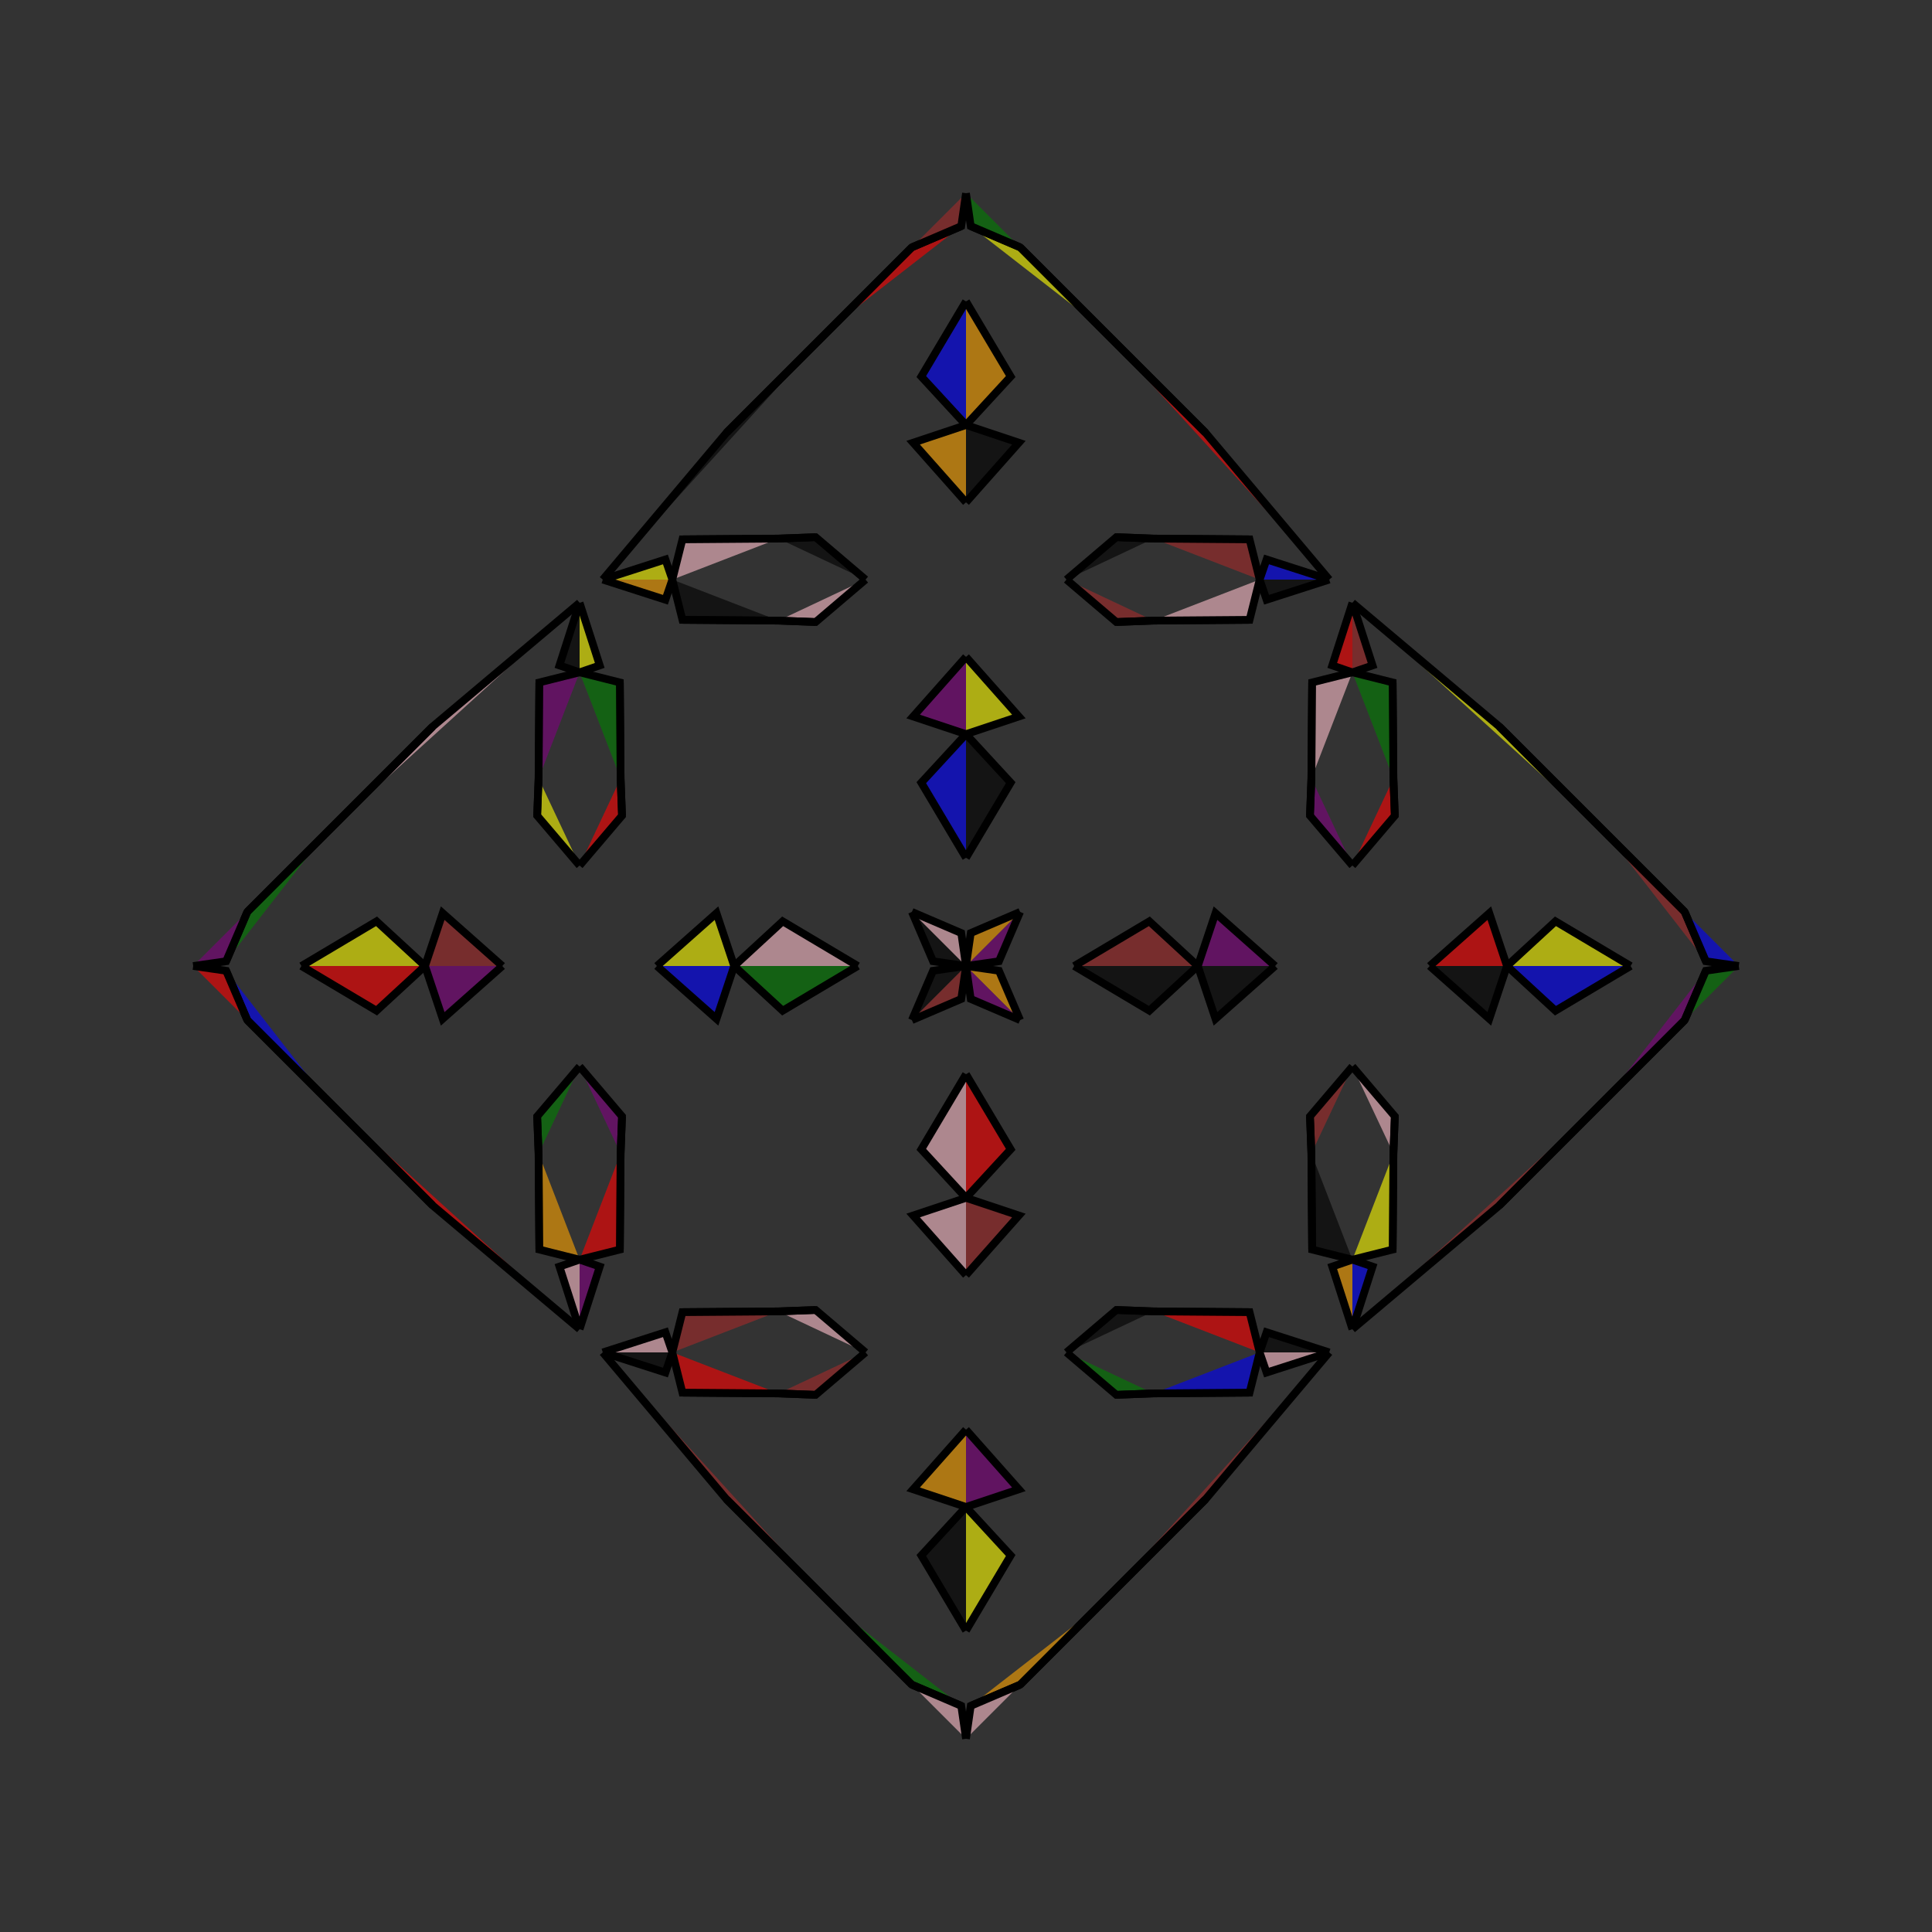 <?xml version="1.0" encoding="UTF-8"?>
<svg xmlns="http://www.w3.org/2000/svg" xmlns:xlink="http://www.w3.org/1999/xlink"
     width="250" height="250" viewBox="-125.0 -125.0 250 250">
<rect x="-125.0" y="-125.0" width="250" height="250" fill="#333333" stroke="none"/>
<defs>
</defs>
<path d="M14.0,-0.0 L23.724,-5.784 L30.0,-0.0" fill="brown" fill-opacity="0.6" stroke="black" stroke-width="1" />
<path d="M14.0,-0.0 L23.724,5.784 L30.0,-0.0" fill="black" fill-opacity="0.6" stroke="black" stroke-width="1" />
<path d="M30.0,-0.0 L32.285,-6.84 L40.0,-0.0" fill="purple" fill-opacity="0.6" stroke="black" stroke-width="1" />
<path d="M30.0,-0.0 L32.285,6.84 L40.0,-0.0" fill="black" fill-opacity="0.6" stroke="black" stroke-width="1" />
<path d="M50.0,-13.0 L44.51,-19.453 L44.693,-24.263" fill="purple" fill-opacity="0.6" stroke="black" stroke-width="1" />
<path d="M50.0,13.0 L44.51,19.453 L44.693,24.263" fill="brown" fill-opacity="0.6" stroke="black" stroke-width="1" />
<path d="M44.51,-19.453 L44.693,-24.263 L44.791,-36.692" fill="green" fill-opacity="0.6" stroke="black" stroke-width="1" />
<path d="M44.51,19.453 L44.693,24.263 L44.791,36.692" fill="black" fill-opacity="0.6" stroke="black" stroke-width="1" />
<path d="M44.693,-24.263 L44.791,-36.692 L50.0,-38.0" fill="pink" fill-opacity="0.6" stroke="black" stroke-width="1" />
<path d="M44.693,24.263 L44.791,36.692 L50.0,38.0" fill="black" fill-opacity="0.6" stroke="black" stroke-width="1" />
<path d="M50.0,-38.0 L47.392,-38.895 L50.0,-47.0" fill="red" fill-opacity="0.6" stroke="black" stroke-width="1" />
<path d="M50.0,38.0 L47.392,38.895 L50.0,47.0" fill="orange" fill-opacity="0.6" stroke="black" stroke-width="1" />
<path d="M47.0,50.0 L31.0,69.0 L17.0,83.0" fill="brown" fill-opacity="0.6" stroke="black" stroke-width="1" />
<path d="M47.0,-50.0 L31.0,-69.0 L17.0,-83.0" fill="red" fill-opacity="0.6" stroke="black" stroke-width="1" />
<path d="M31.0,69.0 L17.0,83.0 L7.0,93.0" fill="yellow" fill-opacity="0.6" stroke="black" stroke-width="1" />
<path d="M31.0,-69.0 L17.0,-83.0 L7.0,-93.0" fill="orange" fill-opacity="0.6" stroke="black" stroke-width="1" />
<path d="M17.0,83.0 L7.0,93.0 L0.614,95.736" fill="orange" fill-opacity="0.6" stroke="black" stroke-width="1" />
<path d="M17.0,-83.0 L7.0,-93.0 L0.614,-95.736" fill="yellow" fill-opacity="0.6" stroke="black" stroke-width="1" />
<path d="M7.0,-7.0 L4.264,-0.614 L0.0,-0.0" fill="purple" fill-opacity="0.6" stroke="black" stroke-width="1" />
<path d="M7.0,7.0 L4.264,0.614 L0.0,-0.0" fill="orange" fill-opacity="0.6" stroke="black" stroke-width="1" />
<path d="M-14.0,-0.0 L-23.724,-5.784 L-30.0,-0.0" fill="pink" fill-opacity="0.6" stroke="black" stroke-width="1" />
<path d="M-14.0,-0.0 L-23.724,5.784 L-30.0,-0.0" fill="green" fill-opacity="0.6" stroke="black" stroke-width="1" />
<path d="M-30.0,-0.0 L-32.285,-6.84 L-40.0,-0.0" fill="yellow" fill-opacity="0.6" stroke="black" stroke-width="1" />
<path d="M-30.0,-0.0 L-32.285,6.84 L-40.0,-0.0" fill="blue" fill-opacity="0.6" stroke="black" stroke-width="1" />
<path d="M-50.0,-13.0 L-44.51,-19.453 L-44.693,-24.263" fill="red" fill-opacity="0.6" stroke="black" stroke-width="1" />
<path d="M-50.0,13.0 L-44.51,19.453 L-44.693,24.263" fill="purple" fill-opacity="0.6" stroke="black" stroke-width="1" />
<path d="M-44.51,-19.453 L-44.693,-24.263 L-44.791,-36.692" fill="purple" fill-opacity="0.6" stroke="black" stroke-width="1" />
<path d="M-44.51,19.453 L-44.693,24.263 L-44.791,36.692" fill="yellow" fill-opacity="0.6" stroke="black" stroke-width="1" />
<path d="M-44.693,-24.263 L-44.791,-36.692 L-50.0,-38.0" fill="green" fill-opacity="0.6" stroke="black" stroke-width="1" />
<path d="M-44.693,24.263 L-44.791,36.692 L-50.0,38.0" fill="red" fill-opacity="0.6" stroke="black" stroke-width="1" />
<path d="M-50.0,-38.0 L-47.392,-38.895 L-50.0,-47.0" fill="yellow" fill-opacity="0.6" stroke="black" stroke-width="1" />
<path d="M-50.0,38.0 L-47.392,38.895 L-50.0,47.0" fill="purple" fill-opacity="0.6" stroke="black" stroke-width="1" />
<path d="M-47.0,50.0 L-31.0,69.0 L-17.0,83.0" fill="brown" fill-opacity="0.6" stroke="black" stroke-width="1" />
<path d="M-47.0,-50.0 L-31.0,-69.0 L-17.0,-83.0" fill="black" fill-opacity="0.6" stroke="black" stroke-width="1" />
<path d="M-31.0,69.0 L-17.0,83.0 L-7.0,93.0" fill="blue" fill-opacity="0.6" stroke="black" stroke-width="1" />
<path d="M-31.0,-69.0 L-17.0,-83.0 L-7.0,-93.0" fill="pink" fill-opacity="0.6" stroke="black" stroke-width="1" />
<path d="M-17.0,83.0 L-7.0,93.0 L-0.614,95.736" fill="green" fill-opacity="0.6" stroke="black" stroke-width="1" />
<path d="M-17.0,-83.0 L-7.0,-93.0 L-0.614,-95.736" fill="red" fill-opacity="0.6" stroke="black" stroke-width="1" />
<path d="M-7.0,-7.0 L-4.264,-0.614 L0.0,-0.0" fill="black" fill-opacity="0.6" stroke="black" stroke-width="1" />
<path d="M-7.0,7.0 L-4.264,0.614 L0.0,-0.0" fill="black" fill-opacity="0.6" stroke="black" stroke-width="1" />
<path d="M86.0,-0.0 L76.276,5.784 L70.0,-0.0" fill="blue" fill-opacity="0.6" stroke="black" stroke-width="1" />
<path d="M86.0,-0.0 L76.276,-5.784 L70.0,-0.0" fill="yellow" fill-opacity="0.6" stroke="black" stroke-width="1" />
<path d="M70.0,-0.0 L67.715,6.84 L60.0,-0.0" fill="black" fill-opacity="0.6" stroke="black" stroke-width="1" />
<path d="M70.0,-0.0 L67.715,-6.84 L60.0,-0.0" fill="red" fill-opacity="0.6" stroke="black" stroke-width="1" />
<path d="M50.0,13.0 L55.49,19.453 L55.307,24.263" fill="pink" fill-opacity="0.6" stroke="black" stroke-width="1" />
<path d="M50.0,-13.0 L55.49,-19.453 L55.307,-24.263" fill="red" fill-opacity="0.6" stroke="black" stroke-width="1" />
<path d="M55.49,19.453 L55.307,24.263 L55.209,36.692" fill="purple" fill-opacity="0.6" stroke="black" stroke-width="1" />
<path d="M55.49,-19.453 L55.307,-24.263 L55.209,-36.692" fill="brown" fill-opacity="0.6" stroke="black" stroke-width="1" />
<path d="M55.307,24.263 L55.209,36.692 L50.0,38.0" fill="yellow" fill-opacity="0.6" stroke="black" stroke-width="1" />
<path d="M55.307,-24.263 L55.209,-36.692 L50.0,-38.0" fill="green" fill-opacity="0.6" stroke="black" stroke-width="1" />
<path d="M50.0,38.0 L52.608,38.895 L50.0,47.0" fill="blue" fill-opacity="0.6" stroke="black" stroke-width="1" />
<path d="M50.0,-38.0 L52.608,-38.895 L50.0,-47.0" fill="brown" fill-opacity="0.6" stroke="black" stroke-width="1" />
<path d="M50.0,47.0 L69.0,31.0 L83.0,17.0" fill="brown" fill-opacity="0.6" stroke="black" stroke-width="1" />
<path d="M50.0,-47.0 L69.0,-31.0 L83.0,-17.0" fill="yellow" fill-opacity="0.6" stroke="black" stroke-width="1" />
<path d="M69.0,31.0 L83.0,17.0 L93.0,7.0" fill="blue" fill-opacity="0.6" stroke="black" stroke-width="1" />
<path d="M69.0,-31.0 L83.0,-17.0 L93.0,-7.0" fill="pink" fill-opacity="0.6" stroke="black" stroke-width="1" />
<path d="M83.0,17.0 L93.0,7.0 L95.736,0.614" fill="purple" fill-opacity="0.6" stroke="black" stroke-width="1" />
<path d="M83.0,-17.0 L93.0,-7.0 L95.736,-0.614" fill="brown" fill-opacity="0.6" stroke="black" stroke-width="1" />
<path d="M93.0,7.0 L95.736,0.614 L100.0,-0.0" fill="green" fill-opacity="0.6" stroke="black" stroke-width="1" />
<path d="M93.0,-7.0 L95.736,-0.614 L100.0,-0.0" fill="blue" fill-opacity="0.6" stroke="black" stroke-width="1" />
<path d="M0.0,-14.0 L5.784,-23.724 L0.0,-30.0" fill="black" fill-opacity="0.6" stroke="black" stroke-width="1" />
<path d="M0.0,14.0 L5.784,23.724 L0.0,30.0" fill="red" fill-opacity="0.6" stroke="black" stroke-width="1" />
<path d="M0.0,86.0 L5.784,76.276 L0.0,70.0" fill="yellow" fill-opacity="0.6" stroke="black" stroke-width="1" />
<path d="M0.0,-86.0 L5.784,-76.276 L0.0,-70.0" fill="orange" fill-opacity="0.6" stroke="black" stroke-width="1" />
<path d="M0.0,-30.0 L6.84,-32.285 L0.0,-40.0" fill="yellow" fill-opacity="0.6" stroke="black" stroke-width="1" />
<path d="M0.0,30.0 L6.84,32.285 L0.0,40.0" fill="brown" fill-opacity="0.6" stroke="black" stroke-width="1" />
<path d="M0.0,70.0 L6.84,67.715 L0.0,60.0" fill="purple" fill-opacity="0.6" stroke="black" stroke-width="1" />
<path d="M0.0,-70.0 L6.84,-67.715 L0.0,-60.0" fill="black" fill-opacity="0.6" stroke="black" stroke-width="1" />
<path d="M13.0,-50.0 L19.453,-44.51 L24.263,-44.693" fill="brown" fill-opacity="0.6" stroke="black" stroke-width="1" />
<path d="M13.0,50.0 L19.453,44.51 L24.263,44.693" fill="black" fill-opacity="0.6" stroke="black" stroke-width="1" />
<path d="M13.0,50.0 L19.453,55.49 L24.263,55.307" fill="green" fill-opacity="0.6" stroke="black" stroke-width="1" />
<path d="M13.0,-50.0 L19.453,-55.49 L24.263,-55.307" fill="black" fill-opacity="0.6" stroke="black" stroke-width="1" />
<path d="M19.453,-44.51 L24.263,-44.693 L36.692,-44.791" fill="purple" fill-opacity="0.6" stroke="black" stroke-width="1" />
<path d="M19.453,44.51 L24.263,44.693 L36.692,44.791" fill="red" fill-opacity="0.6" stroke="black" stroke-width="1" />
<path d="M19.453,55.49 L24.263,55.307 L36.692,55.209" fill="purple" fill-opacity="0.6" stroke="black" stroke-width="1" />
<path d="M19.453,-55.49 L24.263,-55.307 L36.692,-55.209" fill="pink" fill-opacity="0.6" stroke="black" stroke-width="1" />
<path d="M24.263,-44.693 L36.692,-44.791 L38.0,-50.0" fill="pink" fill-opacity="0.6" stroke="black" stroke-width="1" />
<path d="M24.263,44.693 L36.692,44.791 L38.0,50.0" fill="red" fill-opacity="0.6" stroke="black" stroke-width="1" />
<path d="M24.263,55.307 L36.692,55.209 L38.0,50.0" fill="blue" fill-opacity="0.6" stroke="black" stroke-width="1" />
<path d="M24.263,-55.307 L36.692,-55.209 L38.0,-50.0" fill="brown" fill-opacity="0.6" stroke="black" stroke-width="1" />
<path d="M38.0,-50.0 L38.895,-47.392 L47.0,-50.0" fill="black" fill-opacity="0.6" stroke="black" stroke-width="1" />
<path d="M38.0,50.0 L38.895,47.392 L47.0,50.0" fill="black" fill-opacity="0.6" stroke="black" stroke-width="1" />
<path d="M38.0,50.0 L38.895,52.608 L47.0,50.0" fill="pink" fill-opacity="0.6" stroke="black" stroke-width="1" />
<path d="M38.0,-50.0 L38.895,-52.608 L47.0,-50.0" fill="blue" fill-opacity="0.6" stroke="black" stroke-width="1" />
<path d="M7.0,-7.0 L0.614,-4.264 L0.0,-0.0" fill="orange" fill-opacity="0.6" stroke="black" stroke-width="1" />
<path d="M7.0,7.0 L0.614,4.264 L0.0,-0.0" fill="purple" fill-opacity="0.6" stroke="black" stroke-width="1" />
<path d="M7.0,93.0 L0.614,95.736 L0.0,100.0" fill="pink" fill-opacity="0.6" stroke="black" stroke-width="1" />
<path d="M7.0,-93.0 L0.614,-95.736 L0.0,-100.0" fill="green" fill-opacity="0.6" stroke="black" stroke-width="1" />
<path d="M0.0,86.0 L-5.784,76.276 L0.0,70.0" fill="black" fill-opacity="0.6" stroke="black" stroke-width="1" />
<path d="M0.0,-14.0 L-5.784,-23.724 L0.0,-30.0" fill="blue" fill-opacity="0.6" stroke="black" stroke-width="1" />
<path d="M0.0,14.0 L-5.784,23.724 L0.0,30.0" fill="pink" fill-opacity="0.6" stroke="black" stroke-width="1" />
<path d="M0.0,-86.0 L-5.784,-76.276 L0.0,-70.0" fill="blue" fill-opacity="0.6" stroke="black" stroke-width="1" />
<path d="M0.0,70.0 L-6.84,67.715 L0.0,60.0" fill="orange" fill-opacity="0.6" stroke="black" stroke-width="1" />
<path d="M0.0,-30.0 L-6.84,-32.285 L0.0,-40.0" fill="purple" fill-opacity="0.6" stroke="black" stroke-width="1" />
<path d="M0.0,30.0 L-6.84,32.285 L0.0,40.0" fill="pink" fill-opacity="0.6" stroke="black" stroke-width="1" />
<path d="M0.0,-70.0 L-6.84,-67.715 L0.0,-60.0" fill="orange" fill-opacity="0.6" stroke="black" stroke-width="1" />
<path d="M-13.0,50.0 L-19.453,55.49 L-24.263,55.307" fill="brown" fill-opacity="0.6" stroke="black" stroke-width="1" />
<path d="M-13.0,-50.0 L-19.453,-44.51 L-24.263,-44.693" fill="pink" fill-opacity="0.6" stroke="black" stroke-width="1" />
<path d="M-13.0,50.0 L-19.453,44.51 L-24.263,44.693" fill="pink" fill-opacity="0.6" stroke="black" stroke-width="1" />
<path d="M-13.0,-50.0 L-19.453,-55.49 L-24.263,-55.307" fill="black" fill-opacity="0.6" stroke="black" stroke-width="1" />
<path d="M-19.453,55.49 L-24.263,55.307 L-36.692,55.209" fill="pink" fill-opacity="0.6" stroke="black" stroke-width="1" />
<path d="M-19.453,-44.51 L-24.263,-44.693 L-36.692,-44.791" fill="yellow" fill-opacity="0.6" stroke="black" stroke-width="1" />
<path d="M-19.453,44.51 L-24.263,44.693 L-36.692,44.791" fill="red" fill-opacity="0.6" stroke="black" stroke-width="1" />
<path d="M-19.453,-55.49 L-24.263,-55.307 L-36.692,-55.209" fill="green" fill-opacity="0.6" stroke="black" stroke-width="1" />
<path d="M-24.263,55.307 L-36.692,55.209 L-38.0,50.0" fill="red" fill-opacity="0.6" stroke="black" stroke-width="1" />
<path d="M-24.263,-44.693 L-36.692,-44.791 L-38.0,-50.0" fill="black" fill-opacity="0.6" stroke="black" stroke-width="1" />
<path d="M-24.263,44.693 L-36.692,44.791 L-38.0,50.0" fill="brown" fill-opacity="0.6" stroke="black" stroke-width="1" />
<path d="M-24.263,-55.307 L-36.692,-55.209 L-38.0,-50.0" fill="pink" fill-opacity="0.6" stroke="black" stroke-width="1" />
<path d="M-38.0,50.0 L-38.895,52.608 L-47.0,50.0" fill="black" fill-opacity="0.6" stroke="black" stroke-width="1" />
<path d="M-38.0,-50.0 L-38.895,-47.392 L-47.0,-50.0" fill="orange" fill-opacity="0.6" stroke="black" stroke-width="1" />
<path d="M-38.0,50.0 L-38.895,47.392 L-47.0,50.0" fill="pink" fill-opacity="0.6" stroke="black" stroke-width="1" />
<path d="M-38.0,-50.0 L-38.895,-52.608 L-47.0,-50.0" fill="yellow" fill-opacity="0.6" stroke="black" stroke-width="1" />
<path d="M-7.0,93.0 L-0.614,95.736 L0.0,100.0" fill="pink" fill-opacity="0.6" stroke="black" stroke-width="1" />
<path d="M-7.0,-7.0 L-0.614,-4.264 L0.0,-0.0" fill="pink" fill-opacity="0.6" stroke="black" stroke-width="1" />
<path d="M-7.0,7.0 L-0.614,4.264 L0.0,-0.0" fill="brown" fill-opacity="0.6" stroke="black" stroke-width="1" />
<path d="M-7.0,-93.0 L-0.614,-95.736 L0.0,-100.0" fill="brown" fill-opacity="0.6" stroke="black" stroke-width="1" />
<path d="M-86.0,-0.0 L-76.276,-5.784 L-70.0,-0.0" fill="yellow" fill-opacity="0.6" stroke="black" stroke-width="1" />
<path d="M-86.0,-0.0 L-76.276,5.784 L-70.0,-0.0" fill="red" fill-opacity="0.6" stroke="black" stroke-width="1" />
<path d="M-70.0,-0.0 L-67.715,-6.84 L-60.0,-0.0" fill="brown" fill-opacity="0.6" stroke="black" stroke-width="1" />
<path d="M-70.0,-0.0 L-67.715,6.84 L-60.0,-0.0" fill="purple" fill-opacity="0.6" stroke="black" stroke-width="1" />
<path d="M-50.0,-13.0 L-55.49,-19.453 L-55.307,-24.263" fill="yellow" fill-opacity="0.6" stroke="black" stroke-width="1" />
<path d="M-50.0,13.0 L-55.49,19.453 L-55.307,24.263" fill="green" fill-opacity="0.6" stroke="black" stroke-width="1" />
<path d="M-55.49,-19.453 L-55.307,-24.263 L-55.209,-36.692" fill="blue" fill-opacity="0.6" stroke="black" stroke-width="1" />
<path d="M-55.49,19.453 L-55.307,24.263 L-55.209,36.692" fill="black" fill-opacity="0.6" stroke="black" stroke-width="1" />
<path d="M-55.307,-24.263 L-55.209,-36.692 L-50.0,-38.0" fill="purple" fill-opacity="0.6" stroke="black" stroke-width="1" />
<path d="M-55.307,24.263 L-55.209,36.692 L-50.0,38.0" fill="orange" fill-opacity="0.6" stroke="black" stroke-width="1" />
<path d="M-50.0,-38.0 L-52.608,-38.895 L-50.0,-47.0" fill="black" fill-opacity="0.6" stroke="black" stroke-width="1" />
<path d="M-50.0,38.0 L-52.608,38.895 L-50.0,47.0" fill="pink" fill-opacity="0.6" stroke="black" stroke-width="1" />
<path d="M-50.0,-47.0 L-69.0,-31.0 L-83.0,-17.0" fill="pink" fill-opacity="0.6" stroke="black" stroke-width="1" />
<path d="M-50.0,47.0 L-69.0,31.0 L-83.0,17.0" fill="red" fill-opacity="0.6" stroke="black" stroke-width="1" />
<path d="M-69.0,-31.0 L-83.0,-17.0 L-93.0,-7.0" fill="green" fill-opacity="0.6" stroke="black" stroke-width="1" />
<path d="M-69.0,31.0 L-83.0,17.0 L-93.0,7.0" fill="orange" fill-opacity="0.6" stroke="black" stroke-width="1" />
<path d="M-83.0,-17.0 L-93.0,-7.0 L-95.736,-0.614" fill="green" fill-opacity="0.6" stroke="black" stroke-width="1" />
<path d="M-83.0,17.0 L-93.0,7.0 L-95.736,0.614" fill="blue" fill-opacity="0.6" stroke="black" stroke-width="1" />
<path d="M-93.0,-7.0 L-95.736,-0.614 L-100.0,-0.0" fill="purple" fill-opacity="0.6" stroke="black" stroke-width="1" />
<path d="M-93.0,7.0 L-95.736,0.614 L-100.0,-0.0" fill="red" fill-opacity="0.6" stroke="black" stroke-width="1" />
</svg>